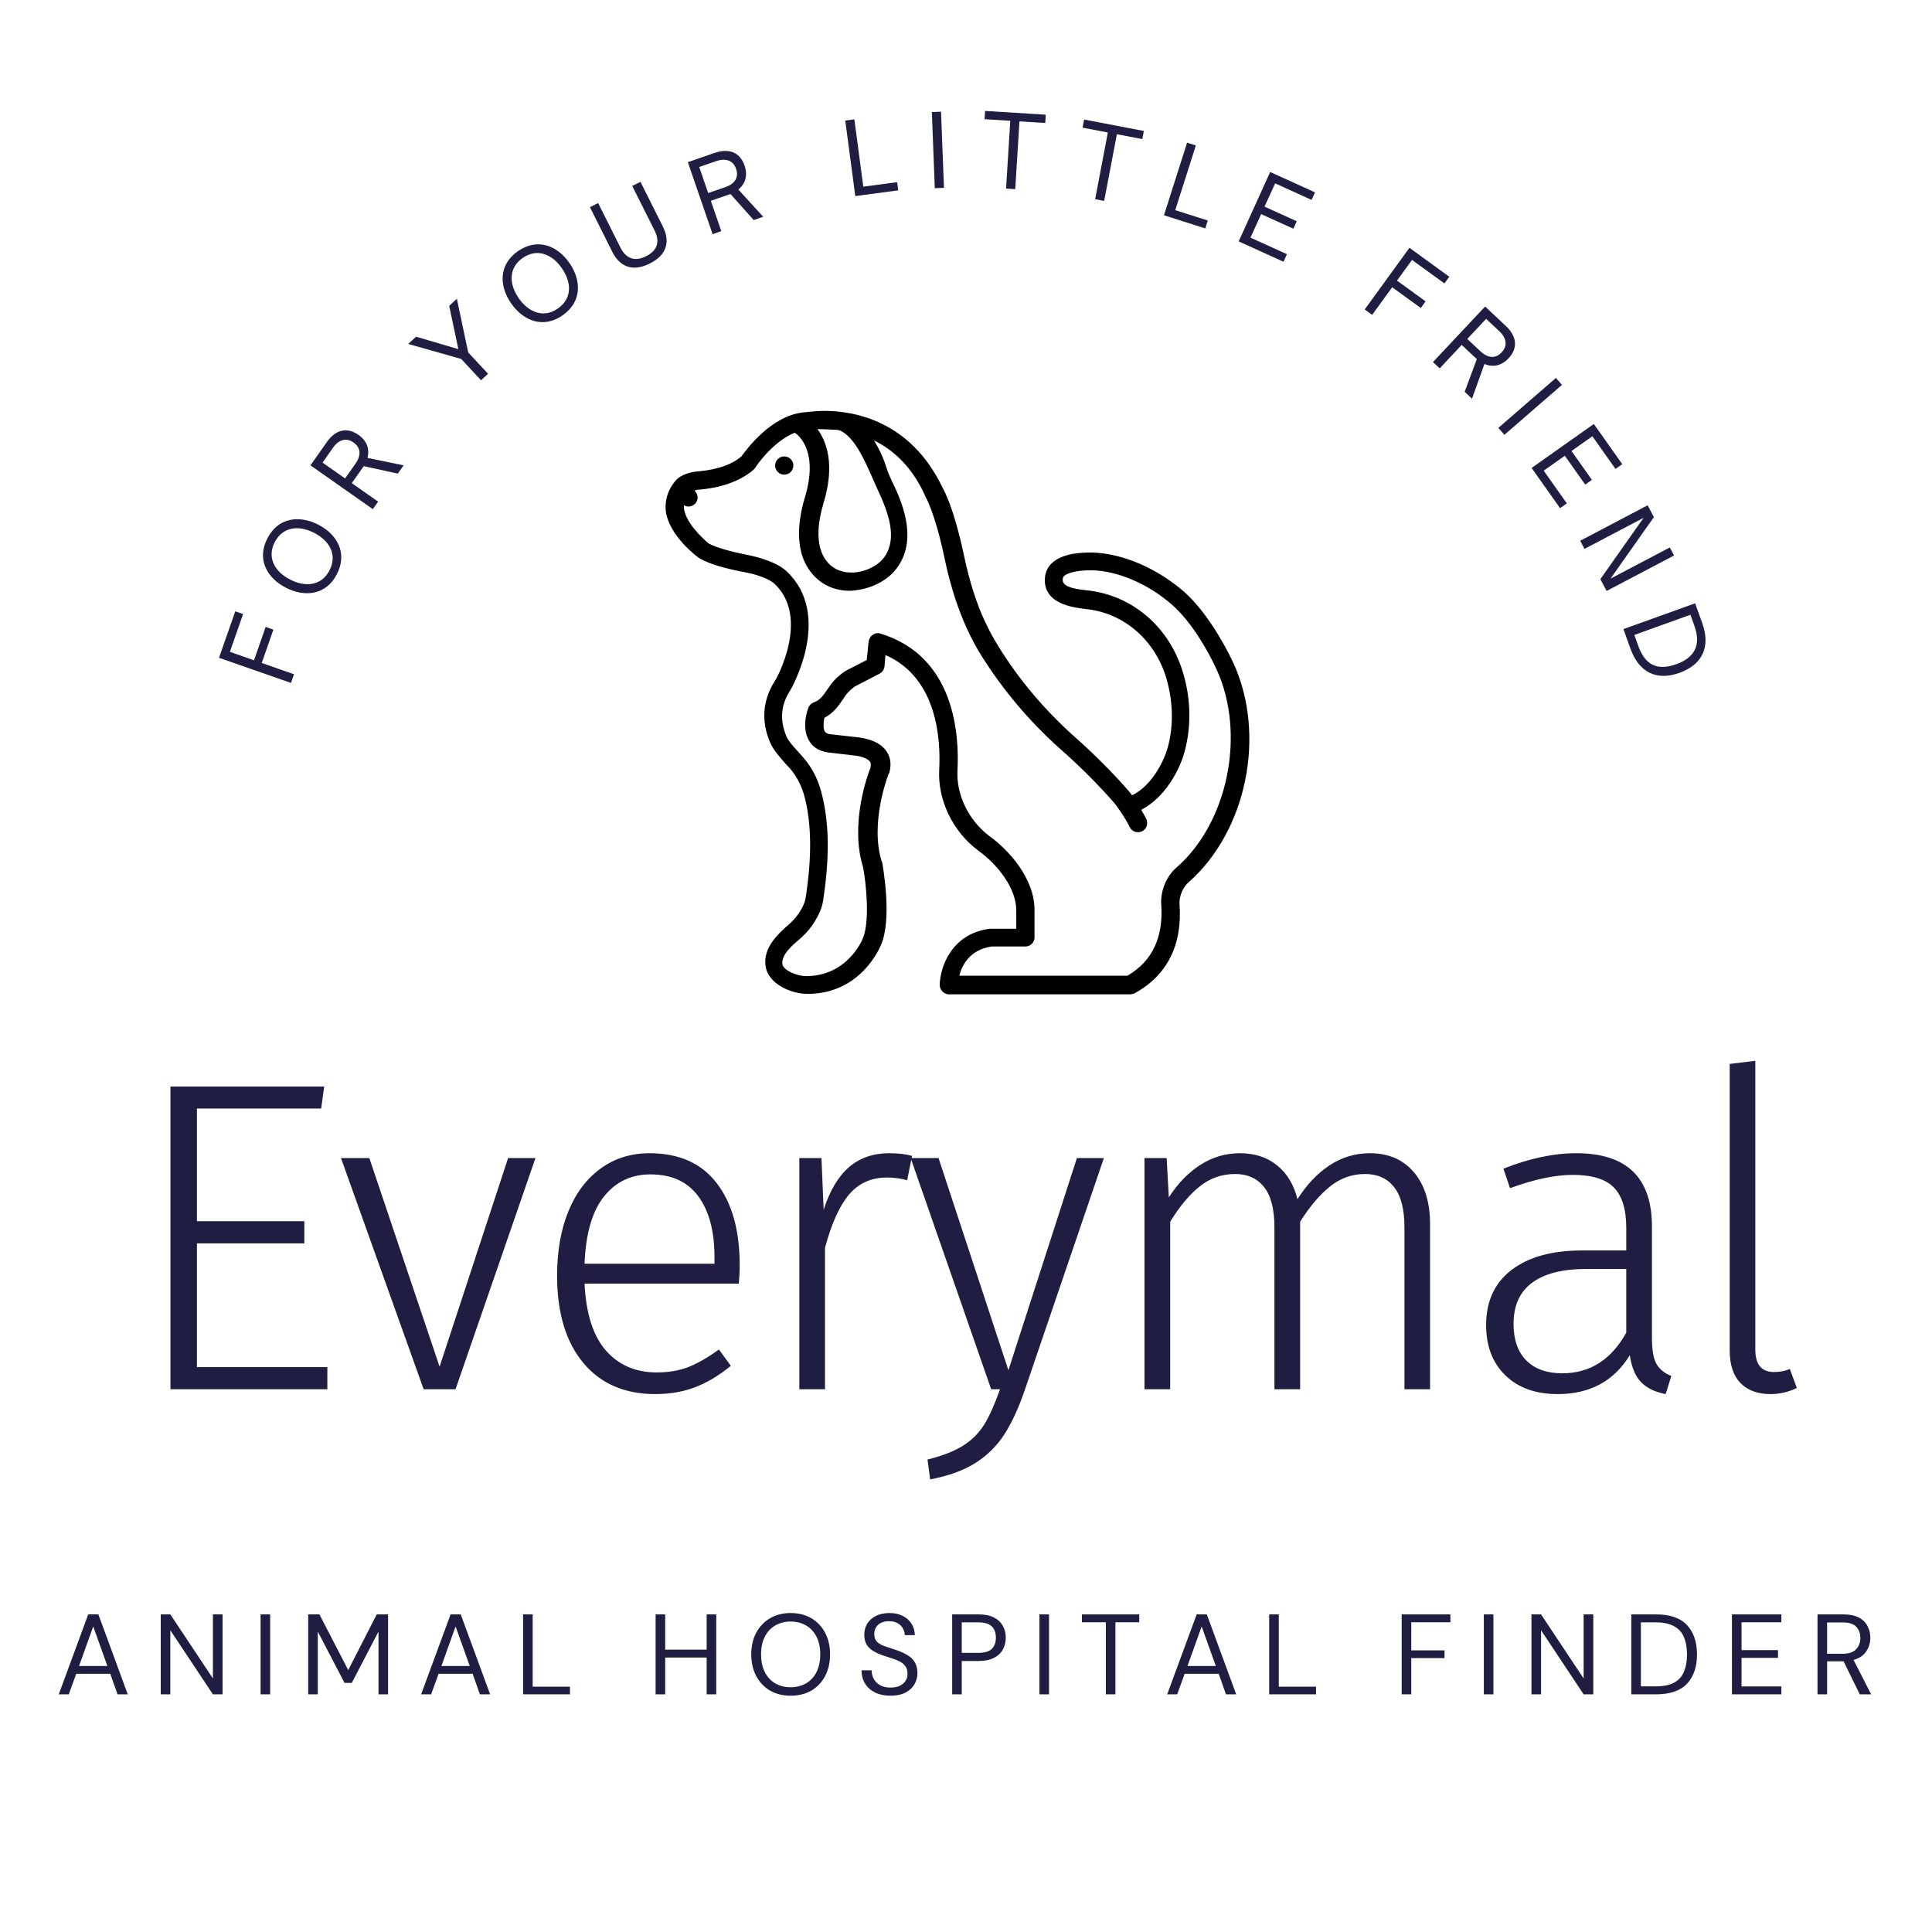 <svg xmlns="http://www.w3.org/2000/svg" xmlns:xlink="http://www.w3.org/1999/xlink" width="500" zoomAndPan="magnify" viewBox="0 0 375 375" height="500" preserveAspectRatio="xMidYMid meet" version="1.0"><defs><g/><clipPath id="a9b775bb3f"><path d="M 129 79.75 L 243 79.75 L 243 193 L 129 193 Z M 129 79.75 " clip-rule="nonzero"/></clipPath></defs><g fill="#1f1d42" fill-opacity="1"><g transform="translate(55.969, 134)"><g><path d="M 1.094 -3.129 L -5.164 -5.316 L -2.902 -11.793 L -4.402 -12.316 L -6.664 -5.84 L -11.348 -7.477 L -8.785 -14.812 L -10.305 -15.344 L -13.457 -6.324 L 0.504 -1.445 Z M 1.094 -3.129 "/></g></g></g><g fill="#1f1d42" fill-opacity="1"><g transform="translate(61.662, 118.317)"><g><path d="M 3.734 -6.887 C 5.867 -11.062 3.695 -14.652 0.105 -16.484 C -3.484 -18.32 -7.648 -17.965 -9.781 -13.789 C -11.898 -9.645 -9.742 -6.066 -6.152 -4.23 C -2.562 -2.398 1.617 -2.742 3.734 -6.887 Z M 2.301 -7.617 C 0.812 -4.699 -2.254 -4.242 -5.34 -5.82 C -8.414 -7.387 -9.84 -10.141 -8.348 -13.059 C -6.832 -16.027 -3.777 -16.469 -0.703 -14.898 C 2.387 -13.32 3.816 -10.586 2.301 -7.617 Z M 2.301 -7.617 "/></g></g></g><g fill="#1f1d42" fill-opacity="1"><g transform="translate(71.486, 100.078)"><g><path d="M -0.164 -11.199 C 0.301 -12.91 -0.27 -14.52 -1.906 -15.668 C -4.238 -17.305 -6.434 -16.574 -8.059 -14.258 L -11.223 -9.754 L 0.879 -1.254 L 1.906 -2.711 L -3.203 -6.301 L -1.062 -9.344 L -0.887 -9.598 L 5.727 -8.152 L 6.852 -9.754 Z M -4.504 -7.211 L -8.879 -10.285 L -6.875 -13.141 C -5.727 -14.777 -4.266 -15.172 -2.871 -14.191 C -1.461 -13.199 -1.328 -11.734 -2.496 -10.066 Z M -4.504 -7.211 "/></g></g></g><g fill="#1f1d42" fill-opacity="1"><g transform="translate(82.21, 85.627)"><g/></g></g><g fill="#1f1d42" fill-opacity="1"><g transform="translate(89.253, 77.643)"><g><path d="M 5.477 -5.094 L 1.625 -9.238 L -0.578 -19.66 L -2.066 -18.273 L -0.285 -9.871 L -8.496 -12.293 L -10.016 -10.883 L 0.262 -7.973 L 4.117 -3.828 Z M 5.477 -5.094 "/></g></g></g><g fill="#1f1d42" fill-opacity="1"><g transform="translate(102.657, 65.528)"><g><path d="M 6.535 -4.316 C 10.387 -6.996 10.164 -11.184 7.859 -14.492 C 5.555 -17.801 1.715 -19.449 -2.133 -16.77 C -5.953 -14.113 -5.738 -9.938 -3.434 -6.629 C -1.133 -3.32 2.719 -1.656 6.535 -4.316 Z M 5.617 -5.637 C 2.93 -3.762 0.012 -4.801 -1.973 -7.648 C -3.941 -10.48 -3.902 -13.578 -1.215 -15.449 C 1.52 -17.355 4.426 -16.305 6.395 -13.473 C 8.379 -10.625 8.355 -7.539 5.617 -5.637 Z M 5.617 -5.637 "/></g></g></g><g fill="#1f1d42" fill-opacity="1"><g transform="translate(119.885, 54.059)"><g><path d="M 6.238 -2.91 C 9.582 -4.586 10.23 -7.188 8.762 -10.117 L 4.426 -18.762 L 2.832 -17.961 L 7.168 -9.316 C 8.199 -7.254 7.832 -5.484 5.527 -4.332 C 3.223 -3.176 1.582 -3.938 0.547 -6 L -3.785 -14.645 L -5.379 -13.848 L -1.047 -5.199 C 0.422 -2.27 2.895 -1.234 6.238 -2.91 Z M 6.238 -2.91 "/></g></g></g><g fill="#1f1d42" fill-opacity="1"><g transform="translate(136.871, 45.952)"><g><path d="M 6.441 -9.164 C 7.82 -10.273 8.301 -11.914 7.652 -13.805 C 6.723 -16.496 4.516 -17.195 1.84 -16.273 L -3.363 -14.48 L 1.449 -0.5 L 3.133 -1.078 L 1.102 -6.98 L 4.621 -8.191 L 4.914 -8.293 L 9.422 -3.242 L 11.27 -3.879 Z M 0.586 -8.484 L -1.152 -13.539 L 2.145 -14.676 C 4.031 -15.324 5.449 -14.789 6.004 -13.176 C 6.562 -11.543 5.809 -10.281 3.887 -9.617 Z M 0.586 -8.484 "/></g></g></g><g fill="#1f1d42" fill-opacity="1"><g transform="translate(154.037, 40.538)"><g/></g></g><g fill="#1f1d42" fill-opacity="1"><g transform="translate(164.491, 38.26)"><g><path d="M 9.855 -1.309 L 9.645 -2.902 L 3.074 -2.031 L 1.34 -15.098 L -0.426 -14.863 L 1.52 -0.203 Z M 9.855 -1.309 "/></g></g></g><g fill="#1f1d42" fill-opacity="1"><g transform="translate(179.911, 36.588)"><g><path d="M 3.312 -0.129 L 2.742 -14.906 L 0.961 -14.836 L 1.531 -0.059 Z M 3.312 -0.129 "/></g></g></g><g fill="#1f1d42" fill-opacity="1"><g transform="translate(190.014, 36.274)"><g><path d="M 7.043 0.438 L 7.859 -12.715 L 12.871 -12.402 L 12.969 -14.012 L 1.191 -14.742 L 1.09 -13.137 L 6.082 -12.828 L 5.262 0.328 Z M 7.043 0.438 "/></g></g></g><g fill="#1f1d42" fill-opacity="1"><g transform="translate(207.384, 37.676)"><g><path d="M 6.93 1.324 L 9.406 -11.621 L 14.336 -10.68 L 14.637 -12.258 L 3.043 -14.473 L 2.742 -12.895 L 7.652 -11.957 L 5.18 0.988 Z M 6.93 1.324 "/></g></g></g><g fill="#1f1d42" fill-opacity="1"><g transform="translate(224.468, 41.318)"><g><path d="M 9.473 3.016 L 9.961 1.484 L 3.645 -0.527 L 7.645 -13.086 L 5.945 -13.625 L 1.457 0.465 Z M 9.473 3.016 "/></g></g></g><g fill="#1f1d42" fill-opacity="1"><g transform="translate(239.033, 46.219)"><g><path d="M 10.094 4.586 L 10.758 3.121 L 3.684 -0.094 L 5.758 -4.664 L 12.004 -1.828 L 12.664 -3.273 L 6.414 -6.113 L 8.469 -10.629 L 15.543 -7.418 L 16.211 -8.883 L 7.508 -12.832 L 1.395 0.633 Z M 10.094 4.586 "/></g></g></g><g fill="#1f1d42" fill-opacity="1"><g transform="translate(254.481, 53.704)"><g/></g></g><g fill="#1f1d42" fill-opacity="1"><g transform="translate(263.647, 59.171)"><g><path d="M 2.684 1.945 L 6.574 -3.418 L 12.129 0.613 L 13.062 -0.676 L 7.508 -4.703 L 10.422 -8.719 L 16.715 -4.156 L 17.66 -5.457 L 9.926 -11.07 L 1.238 0.898 Z M 2.684 1.945 "/></g></g></g><g fill="#1f1d42" fill-opacity="1"><g transform="translate(277.023, 69.231)"><g><path d="M 11.109 1.414 C 12.738 2.117 14.414 1.777 15.777 0.32 C 17.73 -1.758 17.312 -4.035 15.25 -5.969 L 11.234 -9.734 L 1.117 1.047 L 2.418 2.27 L 6.688 -2.281 L 9.402 0.262 L 9.629 0.477 L 7.266 6.816 L 8.691 8.156 Z M 7.773 -3.441 L 11.434 -7.344 L 13.98 -4.957 C 15.434 -3.59 15.621 -2.086 14.453 -0.844 C 13.273 0.414 11.805 0.336 10.32 -1.055 Z M 7.773 -3.441 "/></g></g></g><g fill="#1f1d42" fill-opacity="1"><g transform="translate(289.832, 81.893)"><g><path d="M 2.172 2.504 L 13.34 -7.191 L 12.172 -8.539 L 1.004 1.156 Z M 2.172 2.504 "/></g></g></g><g fill="#1f1d42" fill-opacity="1"><g transform="translate(296.403, 89.58)"><g><path d="M 6.402 9.051 L 7.715 8.121 L 3.227 1.777 L 7.324 -1.121 L 11.289 4.48 L 12.586 3.562 L 8.625 -2.039 L 12.676 -4.906 L 17.164 1.441 L 18.477 0.512 L 12.957 -7.289 L 0.883 1.25 Z M 6.402 9.051 "/></g></g></g><g fill="#1f1d42" fill-opacity="1"><g transform="translate(306.003, 103.607)"><g><path d="M 1.543 2.934 L 13.02 -3.102 L 4.629 8.801 L 5.84 11.098 L 18.926 4.215 L 18.105 2.652 L 6.594 8.707 L 15.012 -3.23 L 13.801 -5.531 L 0.711 1.355 Z M 1.543 2.934 "/></g></g></g><g fill="#1f1d42" fill-opacity="1"><g transform="translate(314.589, 120.666)"><g><path d="M 1.887 5.254 C 3.555 9.887 6.98 11.516 11.379 9.938 C 15.848 8.332 17.477 4.902 15.812 0.27 L 14.434 -3.562 L 0.52 1.441 Z M 13.523 -1.34 L 14.289 0.797 C 15.453 4.023 14.84 6.797 10.773 8.258 C 6.379 9.84 4.445 7.609 3.395 4.691 L 2.637 2.574 Z M 13.523 -1.34 "/></g></g></g><g fill="#1f1d42" fill-opacity="1"><g transform="translate(23.554, 269.652)"><g><path d="M 39.375 -58.766 L 38.781 -54.484 L 14.672 -54.484 L 14.672 -32.609 L 35.516 -32.609 L 35.516 -28.312 L 14.672 -28.312 L 14.672 -4.297 L 39.984 -4.297 L 39.984 0 L 9.531 0 L 9.531 -58.766 Z M 39.375 -58.766 "/></g></g></g><g fill="#1f1d42" fill-opacity="1"><g transform="translate(64.903, 269.652)"><g><path d="M 39.031 -44.875 L 23.516 0 L 17.328 0 L 1.281 -44.875 L 6.781 -44.875 L 20.422 -4.375 L 33.719 -44.875 Z M 39.031 -44.875 "/></g></g></g><g fill="#1f1d42" fill-opacity="1"><g transform="translate(102.649, 269.652)"><g><path d="M 40.922 -24.109 C 40.922 -22.848 40.863 -21.645 40.75 -20.5 L 10.812 -20.5 C 11.094 -14.664 12.477 -10.332 14.969 -7.5 C 17.457 -4.676 20.734 -3.266 24.797 -3.266 C 27.141 -3.266 29.211 -3.617 31.016 -4.328 C 32.816 -5.047 34.773 -6.176 36.891 -7.719 L 39.203 -4.547 C 36.973 -2.711 34.688 -1.336 32.344 -0.422 C 30 0.484 27.395 0.938 24.531 0.938 C 18.582 0.938 13.922 -1.086 10.547 -5.141 C 7.172 -9.203 5.484 -14.836 5.484 -22.047 C 5.484 -26.797 6.211 -30.957 7.672 -34.531 C 9.129 -38.102 11.219 -40.875 13.938 -42.844 C 16.656 -44.82 19.816 -45.812 23.422 -45.812 C 29.141 -45.812 33.484 -43.879 36.453 -40.016 C 39.43 -36.16 40.922 -30.859 40.922 -24.109 Z M 36.031 -25.656 C 36.031 -30.688 34.984 -34.617 32.891 -37.453 C 30.805 -40.285 27.707 -41.703 23.594 -41.703 C 19.875 -41.703 16.867 -40.27 14.578 -37.406 C 12.297 -34.551 11.039 -30.203 10.812 -24.359 L 36.031 -24.359 Z M 36.031 -25.656 "/></g></g></g><g fill="#1f1d42" fill-opacity="1"><g transform="translate(146.056, 269.652)"><g><path d="M 26.516 -45.812 C 28.285 -45.812 29.77 -45.641 30.969 -45.297 L 30.031 -40.578 C 28.77 -40.922 27.453 -41.094 26.078 -41.094 C 23.047 -41.094 20.598 -39.988 18.734 -37.781 C 16.879 -35.582 15.328 -32.141 14.078 -27.453 L 14.078 0 L 9.094 0 L 9.094 -44.875 L 13.391 -44.875 L 13.812 -34.828 C 15.008 -38.547 16.648 -41.305 18.734 -43.109 C 20.828 -44.91 23.422 -45.812 26.516 -45.812 Z M 26.516 -45.812 "/></g></g></g><g fill="#1f1d42" fill-opacity="1"><g transform="translate(175.481, 269.652)"><g><path d="M 23.422 0.172 C 22.223 3.66 20.906 6.52 19.469 8.75 C 18.039 10.977 16.18 12.82 13.891 14.281 C 11.609 15.738 8.664 16.812 5.062 17.5 L 4.547 13.641 C 7.523 12.898 9.859 11.984 11.547 10.891 C 13.234 9.805 14.578 8.445 15.578 6.812 C 16.578 5.188 17.594 2.914 18.625 0 L 16.906 0 L 1.281 -44.875 L 6.688 -44.875 L 20.25 -3.688 L 33.547 -44.875 L 38.781 -44.875 Z M 23.422 0.172 "/></g></g></g><g fill="#1f1d42" fill-opacity="1"><g transform="translate(213.055, 269.652)"><g><path d="M 52.844 -45.812 C 56.445 -45.812 59.289 -44.582 61.375 -42.125 C 63.469 -39.664 64.516 -36.32 64.516 -32.094 L 64.516 0 L 59.547 0 L 59.547 -31.406 C 59.547 -34.945 58.875 -37.562 57.531 -39.25 C 56.188 -40.938 54.312 -41.781 51.906 -41.781 C 49.383 -41.781 47.125 -40.977 45.125 -39.375 C 43.125 -37.781 41.18 -35.492 39.297 -32.516 L 39.297 0 L 34.312 0 L 34.312 -31.406 C 34.312 -34.945 33.641 -37.562 32.297 -39.25 C 30.953 -40.938 29.082 -41.781 26.688 -41.781 C 24.113 -41.781 21.82 -40.977 19.812 -39.375 C 17.812 -37.781 15.898 -35.492 14.078 -32.516 L 14.078 0 L 9.094 0 L 9.094 -44.875 L 13.391 -44.875 L 13.812 -37.234 C 15.531 -39.922 17.562 -42.02 19.906 -43.531 C 22.25 -45.051 24.82 -45.812 27.625 -45.812 C 30.488 -45.812 32.891 -45.023 34.828 -43.453 C 36.773 -41.879 38.094 -39.691 38.781 -36.891 C 40.551 -39.691 42.625 -41.879 45 -43.453 C 47.375 -45.023 49.988 -45.812 52.844 -45.812 Z M 52.844 -45.812 "/></g></g></g><g fill="#1f1d42" fill-opacity="1"><g transform="translate(283.657, 269.652)"><g><path d="M 36.984 -9.953 C 36.984 -7.609 37.281 -5.922 37.875 -4.891 C 38.477 -3.859 39.438 -3.086 40.75 -2.578 L 39.641 0.938 C 37.578 0.539 35.988 -0.227 34.875 -1.375 C 33.758 -2.52 33.031 -4.266 32.688 -6.609 C 29.602 -1.578 24.941 0.938 18.703 0.938 C 14.41 0.938 11.02 -0.273 8.531 -2.703 C 6.039 -5.129 4.797 -8.375 4.797 -12.438 C 4.797 -17.07 6.441 -20.645 9.734 -23.156 C 13.023 -25.676 17.586 -26.938 23.422 -26.938 L 32 -26.938 L 32 -31.312 C 32 -34.914 31.195 -37.531 29.594 -39.156 C 28 -40.789 25.344 -41.609 21.625 -41.609 C 18.188 -41.609 14.125 -40.75 9.438 -39.031 L 8.156 -42.812 C 13.188 -44.812 17.906 -45.812 22.312 -45.812 C 32.094 -45.812 36.984 -41.066 36.984 -31.578 Z M 19.562 -3.094 C 24.938 -3.094 29.082 -5.723 32 -10.984 L 32 -23.344 L 24.188 -23.344 C 19.613 -23.344 16.125 -22.453 13.719 -20.672 C 11.32 -18.898 10.125 -16.242 10.125 -12.703 C 10.125 -9.609 10.953 -7.234 12.609 -5.578 C 14.266 -3.922 16.582 -3.094 19.562 -3.094 Z M 19.562 -3.094 "/></g></g></g><g fill="#1f1d42" fill-opacity="1"><g transform="translate(327.065, 269.652)"><g><path d="M 16.562 0.938 C 14.102 0.938 12.172 0.223 10.766 -1.203 C 9.367 -2.629 8.672 -4.742 8.672 -7.547 L 8.672 -63.141 L 13.641 -63.75 L 13.641 -7.719 C 13.641 -4.801 14.844 -3.344 17.25 -3.344 C 18.445 -3.344 19.473 -3.547 20.328 -3.953 L 21.703 -0.25 C 20.098 0.539 18.383 0.938 16.562 0.938 Z M 16.562 0.938 "/></g></g></g><g fill="#1f1d42" fill-opacity="1"><g transform="translate(10.735, 328.868)"><g><path d="M 0.672 0 L 6.391 -15.516 L 8.359 -15.516 L 14.062 0 L 12.078 0 L 10.672 -3.984 L 4.062 -3.984 L 2.609 0 Z M 4.609 -5.5 L 10.109 -5.5 L 7.359 -13.172 Z M 4.609 -5.5 "/></g></g></g><g fill="#1f1d42" fill-opacity="1"><g transform="translate(29.56, 328.868)"><g><path d="M 1.641 0 L 1.641 -15.516 L 3.5 -15.516 L 11.766 -3.078 L 11.766 -15.516 L 13.641 -15.516 L 13.641 0 L 11.766 0 L 3.5 -12.438 L 3.5 0 Z M 1.641 0 "/></g></g></g><g fill="#1f1d42" fill-opacity="1"><g transform="translate(48.94, 328.868)"><g><path d="M 1.641 0 L 1.641 -15.516 L 3.5 -15.516 L 3.5 0 Z M 1.641 0 "/></g></g></g><g fill="#1f1d42" fill-opacity="1"><g transform="translate(58.186, 328.868)"><g><path d="M 1.641 0 L 1.641 -15.516 L 3.812 -15.516 L 9.406 -4.703 L 14.938 -15.516 L 17.141 -15.516 L 17.141 0 L 15.281 0 L 15.281 -12.188 L 10.094 -2.219 L 8.688 -2.219 L 3.5 -12.172 L 3.5 0 Z M 1.641 0 "/></g></g></g><g fill="#1f1d42" fill-opacity="1"><g transform="translate(81.069, 328.868)"><g><path d="M 0.672 0 L 6.391 -15.516 L 8.359 -15.516 L 14.062 0 L 12.078 0 L 10.672 -3.984 L 4.062 -3.984 L 2.609 0 Z M 4.609 -5.5 L 10.109 -5.5 L 7.359 -13.172 Z M 4.609 -5.5 "/></g></g></g><g fill="#1f1d42" fill-opacity="1"><g transform="translate(99.894, 328.868)"><g><path d="M 1.641 0 L 1.641 -15.516 L 3.5 -15.516 L 3.5 -1.484 L 10.734 -1.484 L 10.734 0 Z M 1.641 0 "/></g></g></g><g fill="#1f1d42" fill-opacity="1"><g transform="translate(115.636, 328.868)"><g/></g></g><g fill="#1f1d42" fill-opacity="1"><g transform="translate(125.614, 328.868)"><g><path d="M 1.641 0 L 1.641 -15.516 L 3.5 -15.516 L 3.5 -8.672 L 11.547 -8.672 L 11.547 -15.516 L 13.406 -15.516 L 13.406 0 L 11.547 0 L 11.547 -7.141 L 3.5 -7.141 L 3.5 0 Z M 1.641 0 "/></g></g></g><g fill="#1f1d42" fill-opacity="1"><g transform="translate(144.772, 328.868)"><g><path d="M 8.688 0.266 C 7.164 0.266 5.832 -0.066 4.688 -0.734 C 3.539 -1.41 2.645 -2.352 2 -3.562 C 1.363 -4.781 1.047 -6.18 1.047 -7.766 C 1.047 -9.336 1.363 -10.727 2 -11.938 C 2.645 -13.145 3.539 -14.086 4.688 -14.766 C 5.832 -15.441 7.164 -15.781 8.688 -15.781 C 10.227 -15.781 11.57 -15.441 12.719 -14.766 C 13.863 -14.086 14.754 -13.145 15.391 -11.938 C 16.023 -10.727 16.344 -9.336 16.344 -7.766 C 16.344 -6.18 16.023 -4.781 15.391 -3.562 C 14.754 -2.352 13.863 -1.41 12.719 -0.734 C 11.57 -0.066 10.227 0.266 8.688 0.266 Z M 8.688 -1.375 C 9.832 -1.375 10.836 -1.629 11.703 -2.141 C 12.566 -2.648 13.238 -3.379 13.719 -4.328 C 14.195 -5.285 14.438 -6.43 14.438 -7.766 C 14.438 -9.086 14.195 -10.223 13.719 -11.172 C 13.238 -12.117 12.566 -12.848 11.703 -13.359 C 10.836 -13.867 9.832 -14.125 8.688 -14.125 C 7.551 -14.125 6.551 -13.867 5.688 -13.359 C 4.82 -12.848 4.148 -12.117 3.672 -11.172 C 3.191 -10.223 2.953 -9.086 2.953 -7.766 C 2.953 -6.43 3.191 -5.285 3.672 -4.328 C 4.148 -3.379 4.82 -2.648 5.688 -2.141 C 6.551 -1.629 7.551 -1.375 8.688 -1.375 Z M 8.688 -1.375 "/></g></g></g><g fill="#1f1d42" fill-opacity="1"><g transform="translate(166.258, 328.868)"><g><path d="M 6.578 0.266 C 5.441 0.266 4.453 0.062 3.609 -0.344 C 2.766 -0.758 2.113 -1.336 1.656 -2.078 C 1.195 -2.816 0.969 -3.676 0.969 -4.656 L 2.922 -4.656 C 2.922 -4.051 3.062 -3.492 3.344 -2.984 C 3.625 -2.473 4.035 -2.066 4.578 -1.766 C 5.117 -1.461 5.785 -1.312 6.578 -1.312 C 7.629 -1.312 8.441 -1.562 9.016 -2.062 C 9.598 -2.562 9.891 -3.191 9.891 -3.953 C 9.891 -4.566 9.754 -5.062 9.484 -5.438 C 9.223 -5.82 8.863 -6.129 8.406 -6.359 C 7.957 -6.598 7.441 -6.805 6.859 -6.984 C 6.273 -7.16 5.664 -7.359 5.031 -7.578 C 3.832 -7.992 2.941 -8.508 2.359 -9.125 C 1.785 -9.738 1.5 -10.539 1.5 -11.531 C 1.488 -12.352 1.68 -13.086 2.078 -13.734 C 2.484 -14.379 3.051 -14.879 3.781 -15.234 C 4.508 -15.598 5.379 -15.781 6.391 -15.781 C 7.379 -15.781 8.238 -15.594 8.969 -15.219 C 9.695 -14.852 10.266 -14.348 10.672 -13.703 C 11.078 -13.055 11.289 -12.316 11.312 -11.484 L 9.359 -11.484 C 9.359 -11.91 9.242 -12.332 9.016 -12.75 C 8.797 -13.176 8.461 -13.52 8.016 -13.781 C 7.566 -14.051 7 -14.188 6.312 -14.188 C 5.477 -14.207 4.789 -13.992 4.25 -13.547 C 3.707 -13.098 3.438 -12.484 3.438 -11.703 C 3.438 -11.035 3.625 -10.523 4 -10.172 C 4.375 -9.816 4.898 -9.523 5.578 -9.297 C 6.266 -9.066 7.051 -8.805 7.938 -8.516 C 8.676 -8.242 9.336 -7.93 9.922 -7.578 C 10.516 -7.223 10.977 -6.766 11.312 -6.203 C 11.645 -5.641 11.812 -4.926 11.812 -4.062 C 11.812 -3.32 11.617 -2.617 11.234 -1.953 C 10.859 -1.297 10.281 -0.758 9.5 -0.344 C 8.727 0.062 7.754 0.266 6.578 0.266 Z M 6.578 0.266 "/></g></g></g><g fill="#1f1d42" fill-opacity="1"><g transform="translate(183.176, 328.868)"><g><path d="M 1.641 0 L 1.641 -15.516 L 6.734 -15.516 C 7.953 -15.516 8.953 -15.316 9.734 -14.922 C 10.516 -14.523 11.094 -13.984 11.469 -13.297 C 11.852 -12.617 12.047 -11.852 12.047 -11 C 12.047 -10.156 11.859 -9.391 11.484 -8.703 C 11.117 -8.023 10.539 -7.484 9.75 -7.078 C 8.969 -6.672 7.961 -6.469 6.734 -6.469 L 3.5 -6.469 L 3.5 0 Z M 3.5 -8.047 L 6.703 -8.047 C 7.941 -8.047 8.82 -8.305 9.344 -8.828 C 9.863 -9.359 10.125 -10.082 10.125 -11 C 10.125 -11.926 9.863 -12.648 9.344 -13.172 C 8.82 -13.703 7.941 -13.969 6.703 -13.969 L 3.5 -13.969 Z M 3.5 -8.047 "/></g></g></g><g fill="#1f1d42" fill-opacity="1"><g transform="translate(200.116, 328.868)"><g><path d="M 1.641 0 L 1.641 -15.516 L 3.5 -15.516 L 3.5 0 Z M 1.641 0 "/></g></g></g><g fill="#1f1d42" fill-opacity="1"><g transform="translate(209.362, 328.868)"><g><path d="M 5.281 0 L 5.281 -13.984 L 0.641 -13.984 L 0.641 -15.516 L 11.766 -15.516 L 11.766 -13.984 L 7.141 -13.984 L 7.141 0 Z M 5.281 0 "/></g></g></g><g fill="#1f1d42" fill-opacity="1"><g transform="translate(225.881, 328.868)"><g><path d="M 0.672 0 L 6.391 -15.516 L 8.359 -15.516 L 14.062 0 L 12.078 0 L 10.672 -3.984 L 4.062 -3.984 L 2.609 0 Z M 4.609 -5.5 L 10.109 -5.5 L 7.359 -13.172 Z M 4.609 -5.5 "/></g></g></g><g fill="#1f1d42" fill-opacity="1"><g transform="translate(244.706, 328.868)"><g><path d="M 1.641 0 L 1.641 -15.516 L 3.5 -15.516 L 3.5 -1.484 L 10.734 -1.484 L 10.734 0 Z M 1.641 0 "/></g></g></g><g fill="#1f1d42" fill-opacity="1"><g transform="translate(260.449, 328.868)"><g/></g></g><g fill="#1f1d42" fill-opacity="1"><g transform="translate(270.427, 328.868)"><g><path d="M 1.641 0 L 1.641 -15.516 L 11.094 -15.516 L 11.094 -13.984 L 3.5 -13.984 L 3.5 -8.531 L 9.953 -8.531 L 9.953 -7.031 L 3.5 -7.031 L 3.5 0 Z M 1.641 0 "/></g></g></g><g fill="#1f1d42" fill-opacity="1"><g transform="translate(286.369, 328.868)"><g><path d="M 1.641 0 L 1.641 -15.516 L 3.5 -15.516 L 3.5 0 Z M 1.641 0 "/></g></g></g><g fill="#1f1d42" fill-opacity="1"><g transform="translate(295.615, 328.868)"><g><path d="M 1.641 0 L 1.641 -15.516 L 3.5 -15.516 L 11.766 -3.078 L 11.766 -15.516 L 13.641 -15.516 L 13.641 0 L 11.766 0 L 3.5 -12.438 L 3.5 0 Z M 1.641 0 "/></g></g></g><g fill="#1f1d42" fill-opacity="1"><g transform="translate(314.995, 328.868)"><g><path d="M 1.641 0 L 1.641 -15.516 L 6.406 -15.516 C 9.145 -15.516 11.16 -14.82 12.453 -13.438 C 13.742 -12.051 14.391 -10.145 14.391 -7.719 C 14.391 -5.332 13.742 -3.445 12.453 -2.062 C 11.16 -0.688 9.145 0 6.406 0 Z M 3.5 -1.547 L 6.359 -1.547 C 7.867 -1.547 9.07 -1.789 9.969 -2.281 C 10.863 -2.781 11.5 -3.492 11.875 -4.422 C 12.258 -5.348 12.453 -6.445 12.453 -7.719 C 12.453 -9.02 12.258 -10.133 11.875 -11.062 C 11.5 -11.988 10.863 -12.703 9.969 -13.203 C 9.07 -13.711 7.867 -13.969 6.359 -13.969 L 3.5 -13.969 Z M 3.5 -1.547 "/></g></g></g><g fill="#1f1d42" fill-opacity="1"><g transform="translate(334.529, 328.868)"><g><path d="M 1.641 0 L 1.641 -15.516 L 11.234 -15.516 L 11.234 -13.984 L 3.5 -13.984 L 3.5 -8.578 L 10.578 -8.578 L 10.578 -7.078 L 3.5 -7.078 L 3.5 -1.531 L 11.234 -1.531 L 11.234 0 Z M 1.641 0 "/></g></g></g><g fill="#1f1d42" fill-opacity="1"><g transform="translate(351.137, 328.868)"><g><path d="M 1.641 0 L 1.641 -15.516 L 6.656 -15.516 C 7.863 -15.516 8.852 -15.316 9.625 -14.922 C 10.395 -14.523 10.961 -13.977 11.328 -13.281 C 11.703 -12.582 11.891 -11.812 11.891 -10.969 C 11.891 -10 11.625 -9.117 11.094 -8.328 C 10.57 -7.547 9.754 -6.992 8.641 -6.672 L 12.047 0 L 9.844 0 L 6.703 -6.406 L 3.5 -6.406 L 3.5 0 Z M 3.5 -7.875 L 6.516 -7.875 C 7.711 -7.875 8.582 -8.16 9.125 -8.734 C 9.676 -9.305 9.953 -10.047 9.953 -10.953 C 9.953 -11.867 9.68 -12.598 9.141 -13.141 C 8.609 -13.68 7.727 -13.953 6.5 -13.953 L 3.5 -13.953 Z M 3.5 -7.875 "/></g></g></g><g clip-path="url(#a9b775bb3f)"><path fill="#000000" d="M 239.379 128.637 C 237.344 124.305 233.805 118.383 229.82 114.848 C 224.512 110.25 217.875 107.422 212.035 107.242 C 211.859 107.242 211.77 107.242 211.594 107.242 C 204.34 107.242 203.012 110.25 202.836 112.02 C 202.305 117.324 208.586 117.941 210.711 118.207 C 217.875 118.914 223.805 123.863 226.195 131.027 C 227.699 135.711 227.875 140.75 226.637 145.172 C 225.93 147.645 223.629 152.508 219.734 154.363 C 219.559 154.102 219.027 153.48 219.027 153.48 C 213.895 147.559 208.41 142.871 208.23 142.695 C 202.656 137.656 197.789 131.91 193.898 125.633 C 191.863 122.363 190.27 119.004 189.031 115.113 C 188.324 112.992 187.703 110.602 187.082 107.688 C 185.137 98.578 183.277 95.219 182.836 94.426 C 176.645 81.695 165.848 79.75 160.008 79.75 C 158.062 79.75 156.645 80.016 156.203 80.016 C 149.742 80.543 144.879 87.266 143.902 88.59 C 141.34 90.801 137.445 91.332 135.32 91.508 C 134.258 91.598 132.137 92.039 131.074 93.363 C 129.656 95.043 129.039 96.988 129.215 99.109 C 129.836 104.062 135.41 108.129 135.676 108.305 C 135.762 108.305 135.762 108.395 135.852 108.395 C 137.621 109.453 140.629 110.34 144.879 111.133 C 146.824 111.488 149.391 112.371 150.363 113.344 C 157.355 119.973 150.539 132.086 150.453 132.086 C 147.355 136.859 148.238 141.371 149.566 144.285 C 150.188 145.699 151.426 147.027 152.574 148.352 C 153.195 148.973 153.727 149.59 154.078 150.121 C 154.965 151.359 155.672 152.863 156.113 154.453 C 157.531 159.758 157.617 166.211 156.379 174.258 C 156.203 175.672 154.875 177.793 153.637 178.941 L 153.371 179.207 C 151.25 181.062 148.062 183.805 148.594 187.52 C 149.125 191.055 153.637 192.91 156.734 192.91 C 167.176 192.91 170.805 183.805 170.98 183.453 C 173.191 178.41 171.422 168.598 171.246 167.449 C 171.246 167.359 171.246 167.273 171.156 167.273 C 168.77 159.758 172.395 150.387 172.484 150.211 C 172.484 150.211 172.484 150.121 172.574 150.121 C 173.191 148.09 172.66 146.672 172.043 145.789 C 170.539 143.578 167.266 143.227 166.734 143.137 L 161.246 142.52 C 160.363 142.43 160.184 142.078 160.098 141.988 C 159.742 141.371 159.832 140.219 160.008 139.336 C 161.867 138.363 162.84 136.859 163.637 135.711 C 163.812 135.445 163.988 135.18 164.168 134.914 C 164.699 134.207 165.582 133.414 166.113 133.148 L 170.715 130.762 C 171.246 130.496 171.598 129.965 171.688 129.348 L 171.863 127.137 C 182.129 131.645 182.57 143.934 182.305 149.324 C 181.953 155.16 184.871 161.348 189.828 165.062 C 193.543 167.715 197.258 172.312 197.258 176.73 L 197.258 180.27 L 192.395 180.27 C 192.305 180.27 192.215 180.27 192.129 180.27 C 184.605 181.242 182.484 187.781 182.395 191.145 C 182.395 192.113 183.191 193 184.164 193 L 219.293 193 C 219.559 193 219.91 192.91 220.176 192.824 C 226.547 189.375 229.555 183.363 228.938 175.406 C 228.848 173.992 229.645 172.137 230.707 171.25 C 241.945 161.348 245.836 142.695 239.379 128.637 Z M 162.75 83.461 C 162.84 83.551 162.93 83.551 163.016 83.551 C 165.848 84.789 167.793 89.297 169.297 92.656 C 169.652 93.453 170.008 94.246 170.273 94.867 C 172.484 99.551 174.164 104.328 171.777 107.953 C 170.715 109.543 168.68 110.691 166.469 111.047 C 164.52 111.312 162.75 110.957 161.422 109.895 C 157.707 106.891 158.859 100.969 159.832 97.695 C 162.133 90.18 160.449 85.762 158.68 83.285 C 159.035 83.285 161.688 83.375 162.75 83.461 Z M 228.316 168.422 C 226.371 170.102 225.219 173.02 225.398 175.496 C 225.84 181.859 223.715 186.547 218.848 189.375 L 186.199 189.375 C 186.73 187.34 188.234 184.336 192.48 183.715 L 199.027 183.715 C 200.004 183.715 200.801 182.922 200.801 181.949 L 200.801 176.645 C 200.801 170.543 195.934 165.062 191.863 162.145 C 187.969 159.141 185.578 154.188 185.844 149.504 C 186.199 142.961 185.492 127.402 170.891 122.98 C 170.359 122.805 169.828 122.891 169.387 123.246 C 168.945 123.512 168.68 124.043 168.59 124.57 L 168.238 128.109 L 164.434 130.055 C 163.281 130.672 161.953 131.91 161.246 132.883 C 161.07 133.148 160.805 133.5 160.629 133.766 C 159.832 134.914 159.211 135.887 157.973 136.328 C 157.531 136.508 157.09 136.859 156.91 137.391 C 156.734 137.746 155.496 141.281 157.09 143.844 C 157.617 144.73 158.68 145.789 160.805 146.055 L 166.023 146.672 C 166.023 146.672 166.113 146.672 166.113 146.672 C 166.82 146.762 168.324 147.117 168.855 147.824 C 168.945 147.91 169.121 148.266 168.945 149.062 C 168.504 150.121 164.875 159.848 167.527 168.332 C 168.059 171.164 168.945 178.766 167.441 182.215 C 167.352 182.48 164.434 189.461 156.469 189.461 C 154.609 189.461 152.043 188.312 151.867 187.164 C 151.602 185.309 153.812 183.449 155.496 182.035 L 155.762 181.77 C 157.352 180.355 159.301 177.527 159.742 174.965 C 161.07 166.387 160.98 159.492 159.387 153.656 C 158.859 151.625 157.973 149.77 156.824 148.176 C 156.379 147.559 155.762 146.852 155.055 146.055 C 154.078 144.992 153.02 143.844 152.664 142.961 C 151.336 139.867 151.512 136.859 153.371 134.031 C 153.727 133.414 161.688 119.355 152.664 110.867 C 150.453 108.836 146.203 107.949 145.41 107.773 C 141.781 107.066 138.949 106.27 137.535 105.477 C 136.293 104.414 133.109 101.496 132.754 98.668 C 132.754 98.492 132.754 98.227 132.754 98.051 C 133.02 98.227 133.285 98.316 133.641 98.316 C 134.613 98.316 135.41 97.52 135.41 96.547 C 135.41 96.016 135.145 95.574 134.789 95.219 C 135.055 95.133 135.32 95.043 135.586 95.043 C 138.152 94.867 143.02 94.07 146.383 91.066 C 146.469 90.977 146.559 90.801 146.648 90.711 C 146.648 90.625 150.008 85.672 154.258 83.992 C 155.055 84.523 158.945 87.617 156.203 96.637 C 154.965 100.789 153.637 108.305 158.945 112.637 C 160.539 113.961 162.664 114.672 164.875 114.672 C 165.492 114.672 166.023 114.582 166.645 114.492 C 169.918 113.961 172.75 112.281 174.344 109.895 C 178.234 104.148 174.785 96.812 173.105 93.363 C 172.84 92.746 172.484 92.039 172.219 91.242 C 171.688 89.473 170.805 87.352 169.652 85.496 C 173.281 87.266 176.91 90.445 179.473 96.016 C 179.473 96.105 179.562 96.191 179.562 96.281 C 179.562 96.281 181.422 99.199 183.367 108.48 C 183.988 111.488 184.695 113.961 185.402 116.172 C 186.82 120.418 188.41 123.953 190.625 127.488 C 194.781 134.031 199.738 139.953 205.664 145.258 C 205.754 145.348 211.238 150.031 216.285 155.867 C 216.727 156.398 218.23 158.434 219.293 160.555 C 219.734 161.438 220.797 161.793 221.68 161.348 C 222.566 160.906 222.918 159.848 222.477 158.961 C 222.211 158.344 221.859 157.812 221.504 157.195 C 226.281 154.719 229.023 149.238 229.91 145.965 C 231.324 140.84 231.148 135.094 229.379 129.789 C 226.547 121.301 219.469 115.465 210.973 114.582 C 206.461 114.141 206.195 113.168 206.285 112.281 C 206.375 111.398 208.586 110.691 211.594 110.691 L 211.949 110.691 C 216.902 110.781 222.918 113.344 227.52 117.41 C 231.148 120.594 234.336 125.984 236.191 130.055 C 241.855 142.52 238.316 159.758 228.316 168.422 Z M 228.316 168.422 " fill-opacity="1" fill-rule="nonzero"/></g><path fill="#000000" d="M 153.992 90.359 C 153.992 90.594 153.945 90.816 153.855 91.035 C 153.766 91.25 153.641 91.441 153.473 91.609 C 153.309 91.773 153.117 91.902 152.898 91.992 C 152.684 92.082 152.457 92.125 152.223 92.125 C 151.988 92.125 151.762 92.082 151.543 91.992 C 151.328 91.902 151.137 91.773 150.969 91.609 C 150.805 91.441 150.676 91.25 150.586 91.035 C 150.496 90.816 150.453 90.594 150.453 90.359 C 150.453 90.125 150.496 89.898 150.586 89.68 C 150.676 89.465 150.805 89.273 150.969 89.109 C 151.137 88.941 151.328 88.812 151.543 88.723 C 151.762 88.637 151.988 88.59 152.223 88.59 C 152.457 88.59 152.684 88.637 152.898 88.723 C 153.117 88.812 153.309 88.941 153.473 89.109 C 153.641 89.273 153.766 89.465 153.855 89.68 C 153.945 89.898 153.992 90.125 153.992 90.359 Z M 153.992 90.359 " fill-opacity="1" fill-rule="nonzero"/></svg>